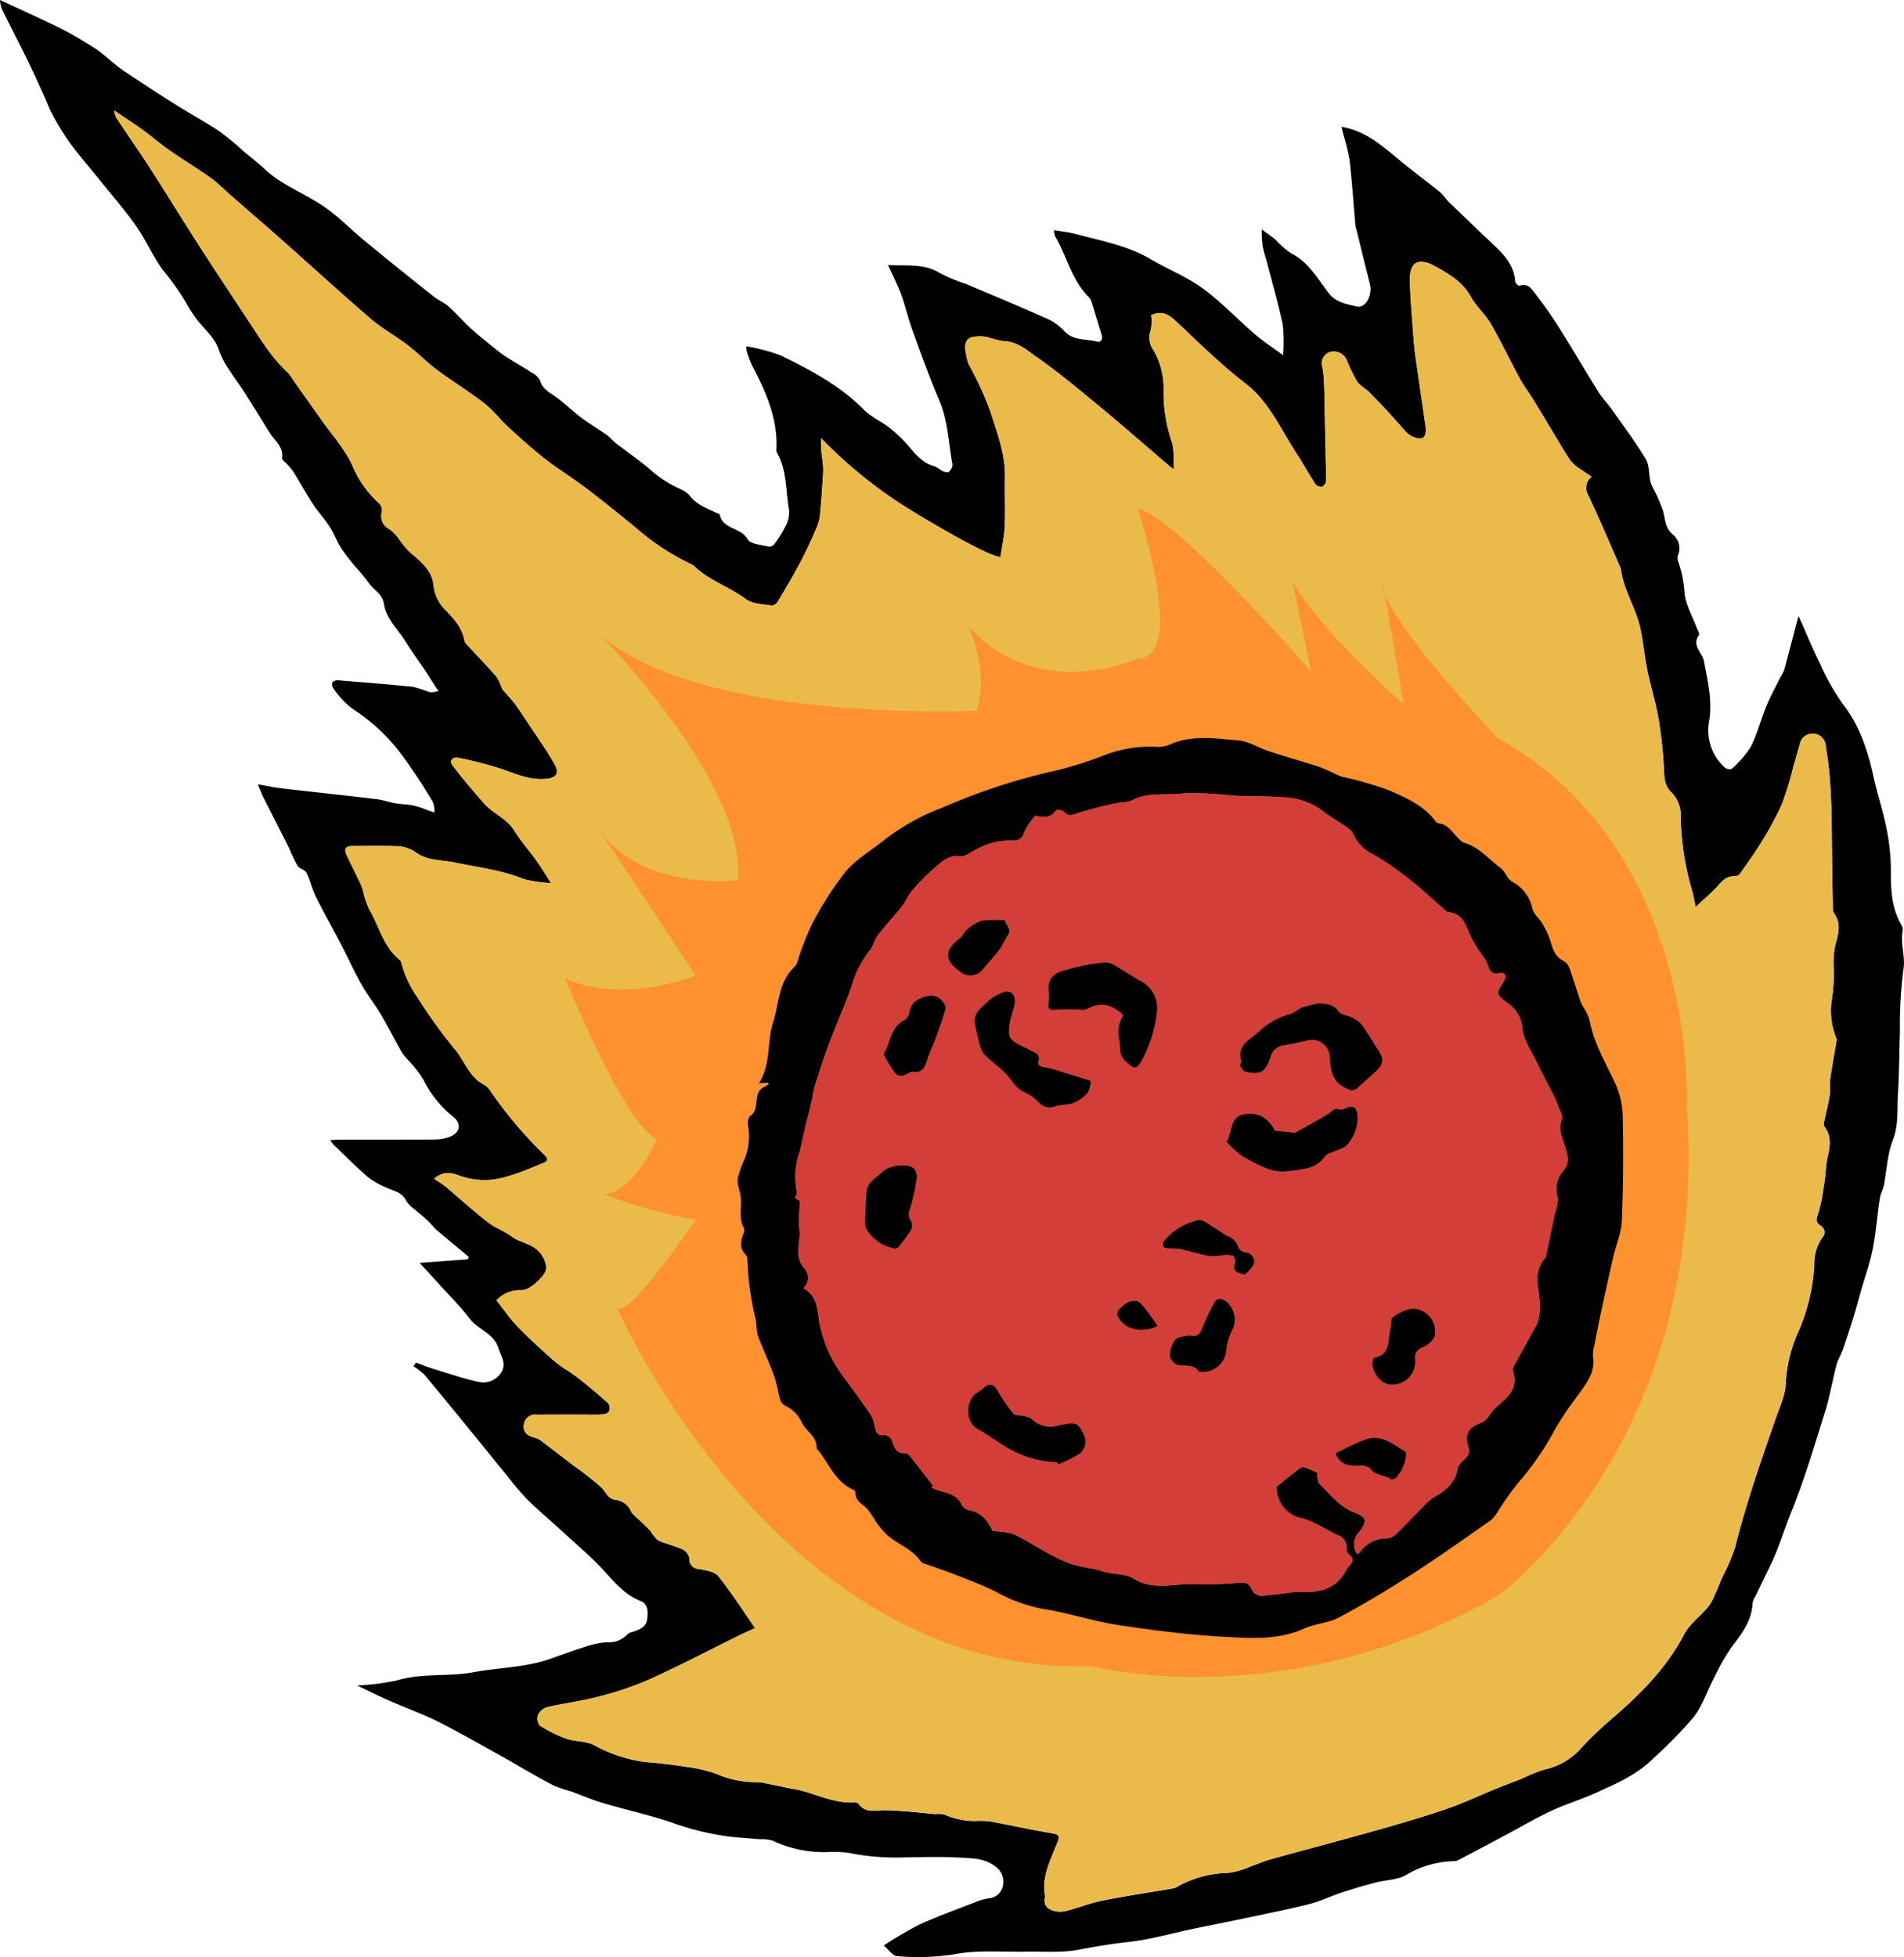 <svg id="Layer_1" data-name="Layer 1" xmlns="http://www.w3.org/2000/svg" viewBox="0 0 291.995 300.059">
  <defs>
    <style>
      .cls-1 {
        fill: #eabb4a;
      }

      .cls-2 {
        fill: #ff922f;
      }

      .cls-3 {
        fill: #d33e38;
      }
    </style>
  </defs>
  <title>461c5c19-9b85-4fb6-b4bb-8333c5d6bfae</title>
  <path d="M39.54,120.259c1.506,0.257,2.621.5,3.75,0.63,4.8,0.556,9.609,1.06,14.408,1.63,1,0.118,1.964.475,2.957,0.648,0.947,0.164,1.931.148,2.862,0.365,0.973,0.228,1.9.64,3.1,1.058a4.241,4.241,0,0,0-.185-1.52,80.333,80.333,0,0,0-4.828-7.349A29,29,0,0,0,54,108.631a13.546,13.546,0,0,1-2.857-3.067,1.069,1.069,0,0,1-.16-0.945,1.053,1.053,0,0,1,.861-0.312c3.851,0.307,7.7.609,11.544,1.009a23.008,23.008,0,0,1,2.523.819,3.734,3.734,0,0,0,1.328-.2c-0.21-.306-0.427-0.606-0.628-0.918-0.437-.68-0.851-1.375-1.3-2.046-1.035-1.541-2.139-3.038-3.119-4.613-1.179-1.9-2.968-3.463-3.319-5.814-0.227-1.517-1.644-2.109-2.37-3.237a28.582,28.582,0,0,0-1.933-2.342,31.955,31.955,0,0,1-2.189-2.826c-0.693-1.088-1.149-2.328-1.846-3.414-0.746-1.163-1.719-2.179-2.473-3.337-1.1-1.682-2.062-3.446-3.129-5.147a11,11,0,0,0-1.166-1.332,1.549,1.549,0,0,1-.526-0.639c0.3-1.765-1.1-2.68-1.873-3.908-1.307-2.084-2.587-4.186-3.912-6.258-0.74-1.157-1.587-2.245-2.313-3.41a12.584,12.584,0,0,1-1.51-2.874c-0.646-2.135-2.433-3.389-3.623-5.1a18.142,18.142,0,0,1-1.357-2.106,40.5,40.5,0,0,0-3.712-5.264c-1.522-2.1-2.561-4.539-4.047-6.665-1.662-2.378-3.584-4.575-5.4-6.84-1.58-1.965-3.239-3.87-4.744-5.89a37.778,37.778,0,0,1-2.615-4.233c-0.546-.98-0.928-2.05-1.4-3.074C5.9,12.831,5.089,11,4.211,9.205,3.022,6.773,1.772,4.371.558,1.951A4.414,4.414,0,0,1,0,0C3.162,1.476,6.354,2.894,9.476,4.45c1.815,0.9,3.54,1.995,5.263,3.07a23.556,23.556,0,0,1,2.073,1.659c0.765,0.608,1.505,1.256,2.317,1.795,2.549,1.692,5.108,3.37,7.7,5,2.254,1.417,4.6,2.688,6.819,4.16a43.452,43.452,0,0,1,3.689,3.042c1.086,0.91,2.212,1.777,3.246,2.743,2.644,2.469,6.059,3.7,8.989,5.679,2.337,1.581,4.326,3.67,6.52,5.471q5.152,4.229,10.38,8.366c0.725,0.577,1.626.943,2.311,1.556,1.218,1.089,2.293,2.338,3.5,3.436,1.242,1.126,2.568,2.161,3.874,3.213a18.722,18.722,0,0,0,1.732,1.243c1.195,0.756,2.43,1.45,3.612,2.224a2.936,2.936,0,0,1,1.308,1.209c0.388,1.422,1.567,1.895,2.583,2.641,1.3,0.958,2.461,2.114,3.756,3.087,1.251,0.939,2.612,1.73,3.891,2.634,0.529,0.374.942,0.911,1.456,1.311,1.9,1.481,3.931,2.819,5.7,4.438a18.822,18.822,0,0,0,4.254,2.609,3.726,3.726,0,0,1,1.289.914c1.072,1.436,2.669,2,4.191,2.708a0.978,0.978,0,0,1,.454.227c0.44,2.316,3.247,1.95,4.275,3.8,0.422,0.761,2.139.836,3.289,1.136a1.059,1.059,0,0,0,.834-0.433,16.112,16.112,0,0,0,1.629-2.6,4.692,4.692,0,0,0,.608-2.514c-0.54-2.954-.286-6.086-1.839-8.829a1,1,0,0,1-.112-0.518c0.242-4.679-1.564-8.764-3.666-12.772a18.86,18.86,0,0,1-.868-2.243,5.575,5.575,0,0,1-.089-0.814,27.692,27.692,0,0,1,5.268,1.391c4.616,2.257,9.16,4.655,12.844,8.4,1.064,1.082,2.576,1.709,3.8,2.654a20.334,20.334,0,0,1,2.693,2.528c1.243,1.391,2.317,2.943,4.294,3.421a6.981,6.981,0,0,1,1.006.624,1.672,1.672,0,0,0,1.091.279,1.553,1.553,0,0,0,.636-1.18c-0.624-3.292-.677-6.683-2.037-9.852-1.5-3.5-2.784-7.092-4.086-10.672-0.663-1.823-1.093-3.732-1.757-5.555-0.523-1.436-1.241-2.8-2.008-4.494,2.949,0.155,5.574-.282,8.019,1.27a26.249,26.249,0,0,0,3.914,1.615c4.254,1.8,8.518,3.58,12.737,5.461a8.068,8.068,0,0,1,2.415,1.836c1.391,1.456,3.3,1.111,4.968,1.555,0.577,0.154.928-.348,0.7-1.06-0.539-1.691-1.022-3.4-1.557-5.093a2.07,2.07,0,0,0-.506-0.773c-2.554-2.61-3.291-6.215-5.071-9.248a3.158,3.158,0,0,1-.152-0.918c1.206,0.21,2.308.318,3.363,0.6,3.933,1.054,7.968,1.778,11.554,3.91,2.581,1.534,5.451,2.641,7.852,4.4,2.879,2.113,5.366,4.756,8.085,7.1,1.23,1.059,2.611,1.945,4.268,3.162a25.05,25.05,0,0,0-.048-4.643c-0.634-3.075-1.52-6.1-2.311-9.139-0.257-.989-0.591-1.961-0.786-2.96a20.415,20.415,0,0,1-.136-2.551c0.93,0.692,1.556,1.111,2.128,1.594a13.892,13.892,0,0,0,2.384,2.084c2.675,1.33,4.037,3.864,5.723,6.056,1.159,1.507,2.786,1.719,4.295,2.088,1.406,0.344,2.5-1.722,2.062-3.446-0.705-2.747-1.368-5.505-2.047-8.259a5.251,5.251,0,0,1-.182-0.778c-0.291-3.311-.513-6.629-0.884-9.931a30.6,30.6,0,0,0-.941-3.878c-0.1-.42-0.2-0.842-0.3-1.251,4.2,0.7,6.967,3.609,10.031,6.037,1.686,1.336,3.409,2.626,5.076,3.984,0.506,0.412.85,1.015,1.324,1.473,2.258,2.184,4.519,4.366,6.81,6.515,1.7,1.592,3.237,3.243,3.4,5.748a0.992,0.992,0,0,0,.633.619c1.327-.5,1.9.511,2.488,1.274,1.24,1.623,2.437,3.288,3.524,5.016,2.081,3.3,4.049,6.679,6.116,9.992,0.58,0.929,1.375,1.721,2.009,2.619,1.788,2.534,3.659,5.022,5.253,7.675,0.589,0.981.442,2.385,0.738,3.57a11.078,11.078,0,0,0,.814,1.7c0.342,0.765.676,1.535,0.97,2.319,0.491,1.309.3,2.824,1.557,3.916a2.724,2.724,0,0,1,.86,3.242,1.459,1.459,0,0,0,.016.911,17.616,17.616,0,0,1,.963,4.541c0.09,2.018,1.294,3.986,2.018,5.976a1.684,1.684,0,0,1,.267.725c-1.255,1.654.46,2.735,0.718,4.089,0.566,2.978,1.285,5.946.813,9.043a7.711,7.711,0,0,0,2.38,7.261,1.194,1.194,0,0,0,1.077.19,15.258,15.258,0,0,0,2.9-3.365c1-1.96,1.538-4.148,2.38-6.2,0.618-1.5,1.4-2.937,2.125-4.4a7.18,7.18,0,0,0,.624-1.165c0.744-2.726,1.447-5.462,2.163-8.195-0.047-.015.084-0.012,0.107,0.039,1.088,2.417,2.092,4.875,3.267,7.249a35.14,35.14,0,0,0,3.469,6.122c2.582,3.308,3.806,7.078,4.685,11.067,0.6,2.719,1.493,5.377,2.027,8.107a32.628,32.628,0,0,1,.647,6.471c-0.023,2.889.135,5.673,1.629,8.238a1.406,1.406,0,0,1,.178.889c-0.381,2,.472,3.92.1,6.013a68.059,68.059,0,0,0-.519,9.463c-0.114,3.145-.1,6.3-0.3,9.437-0.156,2.4.138,4.8-.805,7.214-0.836,2.138-.907,4.572-1.361,6.866-0.137.692-.524,1.34-0.627,2.034-0.387,2.588-.58,5.212-1.087,7.774-0.428,2.167-1.192,4.267-1.8,6.4-0.342,1.194-.653,2.4-1.019,3.583-0.548,1.776-1.109,3.55-1.713,5.308-0.288.838-.8,1.61-1.019,2.46-0.621,2.36-1.009,4.789-1.737,7.113-1.632,5.21-3.18,10.468-5.229,15.517-1.073,2.644-1.871,5.4-3.116,7.972q-1.159,2.4-2.318,4.792a3.191,3.191,0,0,0-.463,1.094c-0.117,2.637-1.553,4.589-3.09,6.584a33.18,33.18,0,0,0-2.793,4.833c-1.077,2.036-1.794,4.335-3.183,6.117a70.89,70.89,0,0,1-6.242,6.365c-2.491,2.473-5.664,3.829-8.784,5.235-2.253,1.015-4.642,1.731-6.876,2.781-2.447,1.15-4.783,2.536-7.173,3.809q-3.464,1.846-6.94,3.667a1.448,1.448,0,0,1-.637.189,15.027,15.027,0,0,0-7.475,2.15c-1.338.748-3.094,0.723-4.64,1.13q-2.622.69-5.2,1.539c-1.686.555-3.3,1.353-5.017,1.78-3.443.857-6.929,1.544-10.4,2.28-2.391.506-4.792,0.966-7.185,1.464-3.432.714-6.833,1.712-10.3,2.08-2.528.269-4.978,0.7-7.465,1.169-2.629.494-5.4,0.237-8.11,0.293-3.717.076-7.414-.309-11.156,0.439a37.03,37.03,0,0,1-8.512.246c-0.67-.024-1.305-1-2.07-1.632a57.253,57.253,0,0,1,5.44-3.2c3.034-1.369,6.175-2.5,9.28-3.707a11.407,11.407,0,0,1,1.424-.331,2.4,2.4,0,0,0,2.137-1.916,2.827,2.827,0,0,0-1.114-2.925c-1.641-1.313-3.577-1.3-5.445-1.4-2.8-.152-5.617-0.085-8.425-0.04a36.514,36.514,0,0,1-8.619-.679,15.917,15.917,0,0,0-3.2-.132,18.546,18.546,0,0,1-8.522-1.744,5.359,5.359,0,0,0-1.919-.216c-1.367-.116-2.736-0.221-4.1-0.336a41.87,41.87,0,0,1-9.656-2.306c-3.4-1.128-6.912-1.9-10.35-2.917-1.65-.487-3.236-1.187-4.859-1.768a25.453,25.453,0,0,1-2.507-.835c-1.346-.649-2.638-1.411-3.942-2.145-1.382-.778-2.74-1.6-4.127-2.367-3.265-1.806-6.5-3.683-9.83-5.353-2.461-1.233-5.073-2.161-7.6-3.27-1.53-.672-3.022-1.431-4.815-2.286a37.473,37.473,0,0,0,6.064-.771c3.871-1.162,7.883-.535,11.781-1.257,3.966-.734,8.063-0.722,11.92-2.107,1.924-.691,3.85-1.382,5.8-1.986a12.75,12.75,0,0,1,2.862-.511,3.684,3.684,0,0,0,2.98-1.188,2.4,2.4,0,0,1,1.034-.448c0.94-.345,1.882-0.727,2.025-1.877,0.134-1.081.192-2.337-1-2.806-2.339-.922-3.853-2.692-5.473-4.483-1.865-2.062-4.013-3.869-6.064-5.759-1.921-1.771-3.928-3.452-5.8-5.276a43.865,43.865,0,0,1-3.109-3.645c-1.768-2.155-3.51-4.331-5.273-6.489-2.469-3.022-4.931-6.052-7.441-9.04a9.755,9.755,0,0,0-1.672-1.294l0.383-.566c0.86,0.313,1.708.665,2.583,0.931,2.358,0.719,4.7,1.542,7.1,2.042a3.215,3.215,0,0,0,3.453-1.575c0.758-1.284-.1-2.373-0.486-3.61-0.733-2.325-3.094-2.8-4.363-4.469-1.358-1.791-2.971-3.388-4.482-5.061-1.04-1.152-2.095-2.29-3.246-3.547l7.371-.544,0.175-.37c-1.61-1.342-3.233-2.669-4.822-4.035-0.559-.48-1.011-1.081-1.552-1.586-0.62-.579-1.292-1.1-1.924-1.666a4.825,4.825,0,0,1-1.292-1.288c-0.651-1.417-2.043-1.544-3.2-2.107a12.154,12.154,0,0,1-2.7-1.568c-1.769-1.533-3.422-3.2-5.115-4.82-0.186-.178-0.33-0.4-0.681-0.835,0.661-.036,1.111-0.081,1.56-0.082,4.861-.005,9.721.011,14.582-0.02a6.6,6.6,0,0,0,2.075-.362c1.746-.6,2.047-2.023.616-3.17a16.533,16.533,0,0,1-4.492-5.595,17.522,17.522,0,0,0-2.16-2.834,11.534,11.534,0,0,1-1.126-1.316c-1.11-1.945-2.114-3.951-3.252-5.879-0.889-1.507-1.994-2.889-2.864-4.406-1-1.753-1.854-3.595-2.772-5.4-0.289-.568-0.575-1.138-0.874-1.7-1.175-2.214-2.4-4.4-3.51-6.65-0.562-1.143-.82-2.436-1.391-3.573-0.238-.474-1.085-0.62-1.386-1.089a28.418,28.418,0,0,1-1.295-2.71c-1.321-2.636-2.67-5.258-4-7.892C40.106,121.674,39.928,121.177,39.54,120.259Zm36.6,79.113c1.115,1.406,2.08,2.848,3.271,4.07,1.822,1.87,3.756,3.64,5.73,5.351,1.054,0.914,2.335,1.563,3.438,2.427,1.606,1.257,3.168,2.574,4.687,3.935a1.366,1.366,0,0,1,.186,1.2,1.227,1.227,0,0,1-.933.5c-0.931.07-1.871,0.031-2.807,0.032-2.452,0-4.905-.017-7.357.017a1.786,1.786,0,0,0-2.04,1.681c-0.063,1.118.691,1.623,1.73,1.855a3.431,3.431,0,0,1,1.215.678c1.557,1.171,3.093,2.369,4.638,3.554a46.017,46.017,0,0,1,4.317,3.385c0.709,0.694,1,1.791,2.222,1.916a2.9,2.9,0,0,1,2.385,1.867,2.25,2.25,0,0,0,.522.554c0.806,0.78,1.638,1.536,2.414,2.345a5.986,5.986,0,0,0,1.144,1.418c1.213,0.572,2.568.842,3.784,1.41a2.026,2.026,0,0,1,1.058,1.4,1.466,1.466,0,0,0,1.482,1.61c1.024,0.192,2.363.374,2.923,1.074,2,2.505,3.737,5.228,5.652,7.982-0.974.449-1.736,0.781-2.481,1.148-4.525,2.23-9,4.577-13.589,6.661a50.386,50.386,0,0,1-7.8,2.668c-2.609.7-5.315,1.03-7.955,1.629a2.34,2.34,0,0,0-1.439,1.123,1.8,1.8,0,0,0,.21,1.676,19.7,19.7,0,0,0,4.057,2.031c1.364,0.475,2.973.354,4.24,0.975a22.105,22.105,0,0,0,8,2.624c2.1,0.167,4.2.413,6.284,0.744a21.58,21.58,0,0,1,4.555,1.079,15.477,15.477,0,0,0,6.266,1.27,5.4,5.4,0,0,1,1.184.156c1.123,0.22,2.244.453,3.365,0.686,0.95,0.2,1.918.337,2.842,0.618,2.45,0.746,4.831,1.774,7.474,1.645a0.831,0.831,0,0,1,.615.153c1.1,1.6,2.72,1,4.2,1.043,1.163,0.031,2.326.105,3.487,0.2,1.389,0.112,2.774.275,4.163,0.4a3.892,3.892,0,0,1,1.315.038,11.433,11.433,0,0,0,5.358.983,11.4,11.4,0,0,1,1.861.122c3.013,0.564,6.01,1.214,9.03,1.731,1.471,0.252,1.576.346,1.012,1.754-1.018,2.54-2.32,5.023-1.795,7.916a0.721,0.721,0,0,1-.015.266c-0.264,1.282.559,1.819,1.565,2.065a3.891,3.891,0,0,0,1.837-.077c1.843-.485,3.636-1.194,5.5-1.564,3.52-.7,7.076-1.225,10.615-1.829a1.982,1.982,0,0,0,.621-0.2,16.555,16.555,0,0,1,7.961-2.2,12.965,12.965,0,0,0,3.612-1.06c0.97-.319,1.906-0.751,2.887-1.024,3.924-1.093,7.863-2.132,11.791-3.212,2.952-.812,5.905-1.622,8.839-2.5,2.466-.735,4.931-1.489,7.347-2.37,2.119-.772,4.165-1.746,6.254-2.6,1.468-.6,2.959-1.146,4.433-1.735a24.725,24.725,0,0,1,3.328-1.347,10.327,10.327,0,0,0,5.38-3,55.7,55.7,0,0,1,4.45-4.344c4.554-3.883,8.8-7.983,11.617-13.4,0.766-1.473,2.249-2.569,3.377-3.861a6.231,6.231,0,0,0,.962-1.387c0.547-1.155,1.01-2.35,1.52-3.523a29.8,29.8,0,0,0,1.947-4.516c1.656-6.694,3.944-13.18,6.192-19.683,0.62-1.793,1.509-3.616,1.576-5.45a22.008,22.008,0,0,1,2.046-8.212,29.575,29.575,0,0,0,2.339-10.054,7.129,7.129,0,0,1,1.213-4.132,1.136,1.136,0,0,0-.26-1.821c-0.949-.643-0.549-1.261-0.3-2.065a27.193,27.193,0,0,0,.767-3.72c0.171-1.032.3-2.075,0.369-3.118,0.144-2.091,1.342-4.224-.239-6.267a1.325,1.325,0,0,1-.016-0.9c0.269-1.334.623-2.652,0.837-3.993,0.121-.758-0.056-1.563.053-2.325,0.29-2.033.665-4.054,1-6.081a0.837,0.837,0,0,0-.094-0.373,11.161,11.161,0,0,1-.652-5.782,26.012,26.012,0,0,0,.313-4.625,13.119,13.119,0,0,1,.259-3.907c0.414-1.481.942-3.208-.231-4.737a1.647,1.647,0,0,1-.178-0.908q-0.076-3.873-.123-7.747c-0.077-5.646.031-11.3-.956-16.9a2.019,2.019,0,0,0-4.015-.285c-0.308,1.071-.605,2.144-0.918,3.213a52.667,52.667,0,0,1-1.769,5.826,47.638,47.638,0,0,1-3.154,5.847c-1,1.662-2.147,3.235-3.262,4.825a1.063,1.063,0,0,1-.758.449c-1.558-.127-2.241,1.052-3.137,1.96-0.875.887-1.82,1.705-2.941,2.746-0.222-1.048-.332-1.692-0.5-2.322a42.914,42.914,0,0,1-1.8-11.256,5.058,5.058,0,0,0-1.433-4.005c-1.044-.991-1.073-2.2-1.138-3.534a64.571,64.571,0,0,0-.835-7.758c-0.434-2.527-1.209-4.994-1.725-7.51-0.427-2.087-.6-4.227-1.053-6.308-0.68-3.138-2.583-5.889-2.993-9.126a0.945,0.945,0,0,0-.083-0.254c-1.608-3.657-3.163-7.338-4.86-10.953a2.232,2.232,0,0,1,.459-2.95c-0.589-.395-1.114-0.719-1.608-1.085a6.523,6.523,0,0,1-1.566-1.29c-0.928-1.335-1.725-2.761-2.572-4.151q-0.756-1.24-1.5-2.485c-0.6-1-1.195-2-1.815-2.991-0.632-1.006-1.365-1.956-1.929-3-1.51-2.793-2.867-5.671-4.456-8.417-0.859-1.484-2.253-2.663-3.073-4.162-1.261-2.306-3.35-3.5-5.487-4.678-2.6-1.43-3.941-.658-3.865,2.282,0.069,2.7.318,5.4,0.509,8.095,0.078,1.1.172,2.209,0.326,3.3,0.512,3.644,1.056,7.284,1.581,10.926a4.347,4.347,0,0,1,.006.667c-0.013,1.057-.594,1.329-1.5,1.021a3.252,3.252,0,0,1-1.283-.671c-1.022-1.049-1.95-2.187-2.947-3.261-1.05-1.132-2.119-2.248-3.217-3.333a9,9,0,0,1-1.47-1.2,21.863,21.863,0,0,1-1.63-3.31,2.162,2.162,0,0,0-2.529-1.391,1.8,1.8,0,0,0-1.269,2.3,19.23,19.23,0,0,1,.273,2.633c0.08,2.58.112,5.162,0.165,7.743,0.05,2.4.124,4.8,0.124,7.2a1.066,1.066,0,0,1-.631.8,1.155,1.155,0,0,1-.991-0.389c-0.992-1.526-1.86-3.132-2.86-4.652-2.468-3.752-4.187-7.965-7.968-10.869-3.757-2.886-7.15-6.257-10.613-9.512-1.16-1.091-2.256-1.6-3.755-.869a6.63,6.63,0,0,1-.046,2.238,3.259,3.259,0,0,0,.366,3.045,11.711,11.711,0,0,1,1.6,5.967,23.525,23.525,0,0,0,1.193,8c0.478,1.285.281,2.822,0.4,4.373-0.259-.167-0.375-0.224-0.47-0.3-3.7-3.156-7.359-6.358-11.1-9.459-3.115-2.579-6.235-5.173-9.543-7.489-1.5-1.05-3-2.411-5.11-2.4a18.176,18.176,0,0,1-2.235-.58,5.769,5.769,0,0,0-2.659-.01c-0.985.378-1.034,1.452-.8,2.438a8.187,8.187,0,0,0,.417,1.674,53.758,53.758,0,0,1,3.273,7.08c1.063,3.387,2.382,6.663,2.3,10.3-0.054,2.5.071,5-.039,7.489-0.07,1.578-.425,3.143-0.646,4.671-1.589.128-11.129-5.483-14.653-7.708a70.7,70.7,0,0,1-12.872-10.489,18.085,18.085,0,0,0,.205,3.294,10.72,10.72,0,0,1,.127,1.851c-0.13,2.215-.275,4.43-0.491,6.638a7.108,7.108,0,0,1-.589,2.115c-0.746,1.7-1.506,3.406-2.376,5.048-1.1,2.066-2.288,4.082-3.487,6.091a1.3,1.3,0,0,1-.938.633c-1.348-.229-2.944-0.226-3.953-0.977-2.549-1.9-5.68-2.853-7.982-5.1a1.485,1.485,0,0,0-.453-0.278,37.126,37.126,0,0,1-8.618-5.7c-2.458-2-4.911-4-7.434-5.91-2.081-1.577-4.32-2.948-6.38-4.55-1.921-1.495-3.731-3.139-5.526-4.786-1.306-1.2-2.393-2.66-3.784-3.739-2.34-1.814-4.887-3.36-7.263-5.13-1.556-1.159-2.91-2.587-4.453-3.766-1.835-1.4-3.9-2.519-5.647-4.018-4.543-3.9-8.955-7.953-13.44-11.921C40.606,34.461,37.74,32,34.9,29.523a31.222,31.222,0,0,0-2.494-2.2c-2.107-1.473-4.308-2.814-6.419-4.282-1.417-.985-2.722-2.131-4.121-3.143s-2.883-1.967-4.329-2.946a2.465,2.465,0,0,0,.477,1.371c1.725,2.583,3.5,5.133,5.181,7.743,2.379,3.691,4.664,7.442,7.041,11.134,2.568,3.988,5.184,7.944,7.8,11.9,1.888,2.852,3.647,5.806,6.219,8.14a5.082,5.082,0,0,1,.6.874q2.227,3.145,4.458,6.288c1.587,2.248,3.483,4.35,4.655,6.8a16.09,16.09,0,0,0,4.206,6,1.581,1.581,0,0,1,.389,1.287,2.226,2.226,0,0,0,1.194,2.667,7.1,7.1,0,0,1,1.575,1.7,15.006,15.006,0,0,0,1.358,1.652c1.7,1.489,3.6,2.838,3.812,5.342a6.144,6.144,0,0,0,1.871,3.733c1.27,1.355,2.529,2.7,2.853,4.634a1.212,1.212,0,0,0,.328.559c1.533,1.662,3.109,3.285,4.593,4.99a7.514,7.514,0,0,1,.828,1.78,1.941,1.941,0,0,0,.31.409c0.562,0.653,1.167,1.274,1.683,1.963,0.648,0.866,1.233,1.781,1.829,2.685,1.432,2.173,2.971,4.287,4.241,6.551,0.835,1.489.222,2.154-1.439,2.279-2.689.2-4.989-1.031-7.433-1.77-1.935-.586-3.9-1.084-5.885-1.481-0.731-.147-1.506.352-0.871,1.187,1.522,2,3.16,3.918,4.819,5.81,1.364,1.555,3.456,2.278,4.614,4.134,1.011,1.619,2.295,3.066,3.407,4.625,0.772,1.082,1.457,2.226,2.251,3.45a18.882,18.882,0,0,1-4.274-.64c-3.372-1.364-6.943-1.751-10.443-2.5-2.007-.43-4.156-0.227-5.978-1.533a5.162,5.162,0,0,0-2.58-.947c-2.4-.13-4.813-0.045-7.221-0.052-1.042,0-1.257.519-.854,1.376,0.652,1.386,1.343,2.754,2.008,4.135a8.92,8.92,0,0,1,.449,1.1,15.3,15.3,0,0,0,1.018,3.113c1.545,2.6,2.175,5.76,4.711,7.754a0.67,0.67,0,0,1,.195.343,16.158,16.158,0,0,0,2.358,5.181,80.792,80.792,0,0,0,5.777,8.053c1.576,1.785,2.224,4.328,4.544,5.524a3.053,3.053,0,0,1,1.038,1.026,64.6,64.6,0,0,0,8.293,9.8c0.542,0.54.5,0.913-.19,1.185-1.732.677-3.436,1.464-5.219,1.964a11.511,11.511,0,0,1-7.476.058c-1.606-.657-2.769-0.724-4.09.407a20.948,20.948,0,0,1,1.769,1.2c2.145,1.8,4.211,3.69,6.412,5.413,1.129,0.884,2.556,1.38,3.714,2.234,1.381,1.019,3.246,1.066,4.422,2.579,0.836,1.076,1.152,2.361.563,3.15-0.846,1.134-2.31,2.509-3.506,2.505A4.86,4.86,0,0,0,76.141,199.372Z"/>
  <path class="cls-1" d="M76.141,199.372a4.86,4.86,0,0,1,3.8-1.549c1.2,0,2.66-1.371,3.506-2.505,0.589-.789.273-2.074-0.563-3.15-1.176-1.513-3.041-1.56-4.422-2.579-1.158-.854-2.585-1.351-3.714-2.234-2.2-1.723-4.267-3.617-6.412-5.413a20.948,20.948,0,0,0-1.769-1.2c1.321-1.131,2.484-1.064,4.09-.407a11.511,11.511,0,0,0,7.476-.058c1.783-.5,3.487-1.287,5.219-1.964,0.695-.272.732-0.645,0.19-1.185a64.6,64.6,0,0,1-8.293-9.8,3.053,3.053,0,0,0-1.038-1.026c-2.321-1.2-2.968-3.739-4.544-5.524a80.792,80.792,0,0,1-5.777-8.053,16.158,16.158,0,0,1-2.358-5.181,0.67,0.67,0,0,0-.195-0.343c-2.536-1.994-3.166-5.156-4.711-7.754a15.3,15.3,0,0,1-1.018-3.113,8.92,8.92,0,0,0-.449-1.1c-0.664-1.381-1.356-2.749-2.008-4.135-0.4-.857-0.188-1.379.854-1.376,2.408,0.007,4.82-.078,7.221.052a5.162,5.162,0,0,1,2.58.947c1.822,1.306,3.971,1.1,5.978,1.533,3.5,0.749,7.071,1.136,10.443,2.5a18.882,18.882,0,0,0,4.274.64c-0.794-1.224-1.479-2.368-2.251-3.45-1.112-1.559-2.4-3.006-3.407-4.625-1.158-1.856-3.251-2.578-4.614-4.134-1.659-1.892-3.3-3.808-4.819-5.81-0.635-.835.14-1.334,0.871-1.187,1.982,0.4,3.95.9,5.885,1.481,2.444,0.74,4.744,1.974,7.433,1.77,1.661-.126,2.274-0.79,1.439-2.279-1.27-2.264-2.808-4.378-4.241-6.551-0.6-.9-1.181-1.819-1.829-2.685-0.515-.688-1.12-1.309-1.683-1.963a1.941,1.941,0,0,1-.31-0.409,7.514,7.514,0,0,0-.828-1.78c-1.483-1.7-3.06-3.328-4.593-4.99a1.212,1.212,0,0,1-.328-0.559c-0.324-1.936-1.583-3.279-2.853-4.634a6.144,6.144,0,0,1-1.871-3.733c-0.216-2.5-2.114-3.853-3.812-5.342a15.006,15.006,0,0,1-1.358-1.652,7.1,7.1,0,0,0-1.575-1.7,2.226,2.226,0,0,1-1.194-2.667,1.581,1.581,0,0,0-.389-1.287,16.09,16.09,0,0,1-4.206-6c-1.172-2.448-3.068-4.55-4.655-6.8q-2.222-3.148-4.458-6.288a5.082,5.082,0,0,0-.6-0.874c-2.572-2.334-4.331-5.288-6.219-8.14-2.618-3.955-5.234-7.912-7.8-11.9-2.377-3.692-4.662-7.443-7.041-11.134-1.682-2.61-3.457-5.16-5.181-7.743a2.465,2.465,0,0,1-.477-1.371c1.445,0.979,2.915,1.924,4.329,2.946s2.7,2.157,4.121,3.143C28.1,24.513,30.3,25.853,32.4,27.327a31.222,31.222,0,0,1,2.494,2.2c2.844,2.482,5.709,4.938,8.536,7.439,4.485,3.968,8.9,8.021,13.44,11.921,1.745,1.5,3.812,2.616,5.647,4.018,1.543,1.179,2.9,2.607,4.453,3.766,2.376,1.771,4.923,3.316,7.263,5.13,1.391,1.078,2.478,2.54,3.784,3.739,1.8,1.648,3.605,3.291,5.526,4.786,2.059,1.6,4.3,2.974,6.38,4.55,2.523,1.911,4.976,3.915,7.434,5.91a37.126,37.126,0,0,0,8.618,5.7,1.485,1.485,0,0,1,.453.278c2.3,2.247,5.433,3.2,7.982,5.1,1.009,0.751,2.605.748,3.953,0.977A1.3,1.3,0,0,0,119.3,92.2c1.2-2.009,2.392-4.025,3.487-6.091,0.87-1.642,1.63-3.345,2.376-5.048a7.108,7.108,0,0,0,.589-2.115c0.216-2.208.361-4.423,0.491-6.638a10.72,10.72,0,0,0-.127-1.851,18.085,18.085,0,0,1-.205-3.294,70.7,70.7,0,0,0,12.872,10.489c3.524,2.224,13.064,7.836,14.653,7.708,0.221-1.528.576-3.093,0.646-4.671,0.11-2.492-.015-4.993.039-7.489,0.079-3.635-1.241-6.911-2.3-10.3a53.758,53.758,0,0,0-3.273-7.08,8.187,8.187,0,0,1-.417-1.674c-0.231-.986-0.181-2.06.8-2.438a5.769,5.769,0,0,1,2.659.01,18.176,18.176,0,0,0,2.235.58c2.111-.014,3.61,1.346,5.11,2.4,3.308,2.316,6.428,4.91,9.543,7.489,3.745,3.1,7.406,6.3,11.1,9.459,0.095,0.081.21,0.138,0.47,0.3-0.118-1.551.079-3.087-.4-4.373a23.525,23.525,0,0,1-1.193-8,11.711,11.711,0,0,0-1.6-5.967,3.259,3.259,0,0,1-.366-3.045,6.63,6.63,0,0,0,.046-2.238c1.5-.731,2.595-0.222,3.755.869,3.463,3.254,6.856,6.625,10.613,9.512,3.781,2.9,5.5,7.118,7.968,10.869,1,1.52,1.868,3.127,2.86,4.652a1.155,1.155,0,0,0,.991.389,1.066,1.066,0,0,0,.631-0.8c0-2.4-.074-4.8-0.124-7.2-0.053-2.581-.085-5.163-0.165-7.743a19.23,19.23,0,0,0-.273-2.633,1.8,1.8,0,0,1,1.269-2.3,2.162,2.162,0,0,1,2.529,1.391,21.863,21.863,0,0,0,1.63,3.31,9,9,0,0,0,1.47,1.2c1.1,1.085,2.167,2.2,3.217,3.333,1,1.074,1.925,2.212,2.947,3.261a3.252,3.252,0,0,0,1.283.671c0.909,0.308,1.49.036,1.5-1.021a4.347,4.347,0,0,0-.006-0.667c-0.525-3.642-1.069-7.282-1.581-10.926-0.154-1.1-.248-2.2-0.326-3.3-0.191-2.7-.44-5.394-0.509-8.095-0.075-2.94,1.265-3.713,3.865-2.282,2.136,1.175,4.225,2.371,5.487,4.678,0.82,1.5,2.215,2.678,3.073,4.162,1.589,2.746,2.946,5.624,4.456,8.417,0.563,1.042,1.3,1.991,1.929,3,0.62,0.987,1.211,1.993,1.815,2.991q0.752,1.243,1.5,2.485c0.847,1.391,1.645,2.816,2.572,4.151a6.523,6.523,0,0,0,1.566,1.29c0.494,0.366,1.019.69,1.608,1.085a2.232,2.232,0,0,0-.459,2.95c1.7,3.615,3.252,7.3,4.86,10.953a0.945,0.945,0,0,1,.083.254c0.41,3.237,2.313,5.988,2.993,9.126,0.451,2.081.626,4.221,1.053,6.308,0.515,2.516,1.291,4.983,1.725,7.51a64.571,64.571,0,0,1,.835,7.758c0.065,1.338.093,2.543,1.138,3.534a5.058,5.058,0,0,1,1.433,4.005,42.914,42.914,0,0,0,1.8,11.256c0.164,0.63.274,1.274,0.5,2.322,1.121-1.04,2.066-1.859,2.941-2.746,0.9-.908,1.579-2.087,3.137-1.96a1.063,1.063,0,0,0,.758-0.449c1.115-1.589,2.263-3.163,3.262-4.825a47.638,47.638,0,0,0,3.154-5.847,52.667,52.667,0,0,0,1.769-5.826c0.313-1.069.611-2.142,0.918-3.213a2.019,2.019,0,0,1,4.015.285c0.987,5.6.879,11.251,0.956,16.9q0.053,3.874.123,7.747a1.647,1.647,0,0,0,.178.908c1.172,1.529.645,3.256,0.231,4.737a13.119,13.119,0,0,0-.259,3.907,26.012,26.012,0,0,1-.313,4.625,11.161,11.161,0,0,0,.652,5.782,0.837,0.837,0,0,1,.094.373c-0.33,2.027-.705,4.048-1,6.081-0.109.762,0.068,1.567-.053,2.325-0.214,1.341-.569,2.66-0.837,3.993a1.325,1.325,0,0,0,.016.9c1.581,2.043.384,4.176,0.239,6.267-0.072,1.043-.2,2.086-0.369,3.118a27.193,27.193,0,0,1-.767,3.72c-0.253.8-.653,1.422,0.3,2.065a1.136,1.136,0,0,1,.26,1.821,7.129,7.129,0,0,0-1.213,4.132,29.575,29.575,0,0,1-2.339,10.054,22.008,22.008,0,0,0-2.046,8.212c-0.067,1.834-.956,3.657-1.576,5.45-2.248,6.5-4.536,12.989-6.192,19.683a29.8,29.8,0,0,1-1.947,4.516c-0.511,1.173-.974,2.368-1.52,3.523a6.231,6.231,0,0,1-.962,1.387c-1.127,1.292-2.61,2.388-3.377,3.861-2.818,5.418-7.063,9.518-11.617,13.4a55.7,55.7,0,0,0-4.45,4.344,10.327,10.327,0,0,1-5.38,3,24.725,24.725,0,0,0-3.328,1.347c-1.473.589-2.965,1.133-4.433,1.735-2.09.857-4.135,1.83-6.254,2.6-2.416.88-4.881,1.635-7.347,2.37-2.934.874-5.887,1.685-8.839,2.5-3.928,1.08-7.867,2.12-11.791,3.212-0.981.273-1.917,0.7-2.887,1.024a12.965,12.965,0,0,1-3.612,1.06,16.555,16.555,0,0,0-7.961,2.2,1.982,1.982,0,0,1-.621.2c-3.54.6-7.1,1.129-10.615,1.829-1.862.371-3.655,1.079-5.5,1.564a3.891,3.891,0,0,1-1.837.077c-1.006-.246-1.829-0.783-1.565-2.065a0.721,0.721,0,0,0,.015-0.266c-0.525-2.893.777-5.376,1.795-7.916,0.564-1.408.459-1.5-1.012-1.754-3.02-.517-6.017-1.167-9.03-1.731a11.4,11.4,0,0,0-1.861-.122,11.433,11.433,0,0,1-5.358-.983,3.892,3.892,0,0,0-1.315-.038c-1.389-.12-2.774-0.283-4.163-0.4-1.16-.094-2.323-0.168-3.487-0.2-1.478-.039-3.1.552-4.2-1.043a0.831,0.831,0,0,0-.615-0.153c-2.643.128-5.024-.9-7.474-1.645-0.924-.282-1.893-0.421-2.842-0.618-1.121-.233-2.241-0.467-3.365-0.686a5.4,5.4,0,0,0-1.184-.156,15.477,15.477,0,0,1-6.266-1.27,21.58,21.58,0,0,0-4.555-1.079c-2.082-.331-4.183-0.577-6.284-0.744a22.105,22.105,0,0,1-8-2.624c-1.266-.621-2.876-0.5-4.24-0.975a19.7,19.7,0,0,1-4.057-2.031,1.8,1.8,0,0,1-.21-1.676,2.34,2.34,0,0,1,1.439-1.123c2.639-.6,5.345-0.93,7.955-1.629a50.386,50.386,0,0,0,7.8-2.668c4.592-2.084,9.064-4.43,13.589-6.661,0.745-.367,1.507-0.7,2.481-1.148-1.914-2.754-3.647-5.477-5.652-7.982-0.56-.7-1.9-0.882-2.923-1.074a1.466,1.466,0,0,1-1.482-1.61,2.026,2.026,0,0,0-1.058-1.4c-1.216-.567-2.571-0.838-3.784-1.41a5.986,5.986,0,0,1-1.144-1.418c-0.776-.809-1.608-1.564-2.414-2.345a2.25,2.25,0,0,1-.522-0.554,2.9,2.9,0,0,0-2.385-1.867c-1.219-.125-1.514-1.222-2.222-1.916a46.017,46.017,0,0,0-4.317-3.385c-1.545-1.186-3.082-2.384-4.638-3.554a3.431,3.431,0,0,0-1.215-.678c-1.039-.232-1.793-0.737-1.73-1.855a1.786,1.786,0,0,1,2.04-1.681c2.452-.034,4.9-0.014,7.357-0.017,0.936,0,1.876.037,2.807-.032a1.227,1.227,0,0,0,.933-0.5,1.366,1.366,0,0,0-.186-1.2c-1.519-1.361-3.081-2.678-4.687-3.935-1.1-.864-2.384-1.513-3.438-2.427-1.974-1.711-3.908-3.481-5.73-5.351C78.221,202.22,77.256,200.777,76.141,199.372Zm41.632-33.365,0.123,0.2a4.3,4.3,0,0,1-.637.42c-1.992.867-.516,3.475-2.27,4.525a2.068,2.068,0,0,0-.245,1.523,9.3,9.3,0,0,1-.855,5.727,16.6,16.6,0,0,0-.551,1.632c-0.535,1.255.171,2.384,0.285,3.574,0.152,1.576-.382,3.217.5,4.731a1.107,1.107,0,0,1-.091.777c-0.445,1.177-.648,2.3.391,3.311a1.136,1.136,0,0,1,.206.748,46.389,46.389,0,0,0,1.344,9.424,14.265,14.265,0,0,0,.217,2.062c0.791,2.109,1.759,4.152,2.535,6.267,0.432,1.177.58,2.457,0.939,3.666a1.646,1.646,0,0,0,.764.936,5.115,5.115,0,0,1,2.557,2.576c0.655,1.364,2.362,2.141,2.257,3.962a0.532,0.532,0,0,0,.169.2c1.759,2.108,2.678,4.966,5.49,6.139a0.566,0.566,0,0,1,.311.406c-0.067,1.351,1.089,1.777,1.822,2.55a19.847,19.847,0,0,1,1.314,1.961,13.747,13.747,0,0,0,1.588,1.895c1.667,1.56,4.037,2.247,5.35,4.272a1.468,1.468,0,0,0,.706.311c1.491,0.533,3,1.016,4.472,1.6,2.143,0.851,4.314,1.663,6.37,2.695a24.112,24.112,0,0,0,7.207,2.6c3.85,0.595,7.6,1.864,11.448,2.449,5.4,0.82,10.835,1.516,16.281,1.811,4.08,0.221,8.262.535,12.224-1.259,1.721-.779,3.783-0.856,5.43-1.737,3.8-2.031,7.5-4.261,11.119-6.595,4.07-2.623,8.017-5.438,11.993-8.2a5.134,5.134,0,0,0,1.111-1.3,47.387,47.387,0,0,1,3.222-4.556,43.567,43.567,0,0,0,5.708-8.345,55.84,55.84,0,0,1,3.508-5.16c1.236-1.74,2.609-3.391,2.232-5.775a5.614,5.614,0,0,1,.223-1.841c0.334-1.745.675-3.488,1.049-5.224,0.594-2.758,1.2-5.515,1.833-8.264,0.429-1.859,1.236-3.691,1.314-5.558,0.219-5.265.239-10.544,0.141-15.814a12.93,12.93,0,0,0-1.092-5.09c-1.5-3.216-3.339-6.264-4-9.824a7.891,7.891,0,0,0-.9-1.9,6.678,6.678,0,0,1-.427-0.789c-0.59-1.753-1.128-3.524-1.754-5.263a2.072,2.072,0,0,0-.878-1.112c-1.335-.644-1.691-1.825-2.06-3.1a12.065,12.065,0,0,0-1.2-2.6c-0.466-.81-1.331-1.479-1.544-2.33a6.081,6.081,0,0,0-3.125-4.146c-0.743-.412-1.044-1.566-1.759-2.093-1.834-1.353-3.308-3.244-5.645-3.883a2.388,2.388,0,0,1-.818-0.662c-0.946-.894-1.59-2.184-3.12-2.31a0.978,0.978,0,0,1-.486-0.428c-1.838-2.4-4.556-3.544-7.167-4.678a57.651,57.651,0,0,0-7.118-2.041,13.931,13.931,0,0,1-1.582-.7c-0.732-.314-1.452-0.671-2.209-0.912-2.446-.78-4.918-1.481-7.358-2.279-1.6-.522-3.124-1.536-4.737-1.669-3.5-.289-7.072-0.893-10.5.64a5.046,5.046,0,0,1-2.353.337,19.282,19.282,0,0,0-7.933,1.4,57.692,57.692,0,0,1-7.074,2.222,94.769,94.769,0,0,0-17.437,5.686,34.111,34.111,0,0,0-8.735,4.786c-2.043,1.695-4.476,3.037-6.152,5.028a50.087,50.087,0,0,0-5.261,8.236,42.16,42.16,0,0,0-2.116,5.529,2.087,2.087,0,0,1-.433.812c-2.548,2.317-2.4,5.707-3.351,8.628-0.965,2.963-.262,6.336-2.15,9.248Z"/>
  <path class="cls-2" d="M229.686,244.666s32.5-23.058,29-74.9c0,0,2-39.424-29-56.609,0,0-18.407-19.186-17.7-24.186l3.3,19s-13.66-12-17.128-19l2.926,14s-20.873-24-26.634-25c0,0,7.761,23,0,23,0,0-15.166,7-25.963-5,0,0,3.338,7,1.27,13,0,0-43.068,2-58.068-12,0,0,22.906,23,21.453,38,0,0-14.808,1.814-21.453-8l15,22.588s-11,4.526-20,.469c0,0,9,22.288,14,24.616,0,0-3,7.667-8,8.5a80.4,80.4,0,0,0,14,3.9s-10,14.758-12,13.593c0,0,24.7,56.335,72.6,54.835C167.285,255.473,197.186,263.36,229.686,244.666Z"/>
  <path d="M117.773,166.006l-1.378.069c1.888-2.912,1.185-6.286,2.15-9.248,0.952-2.922.8-6.312,3.351-8.628a2.087,2.087,0,0,0,.433-0.812,42.16,42.16,0,0,1,2.116-5.529,50.087,50.087,0,0,1,5.261-8.236c1.677-1.99,4.109-3.333,6.152-5.028a34.111,34.111,0,0,1,8.735-4.786,94.769,94.769,0,0,1,17.437-5.686A57.692,57.692,0,0,0,169.1,115.9a19.282,19.282,0,0,1,7.933-1.4,5.046,5.046,0,0,0,2.353-.337c3.432-1.532,7.005-.929,10.5-0.64,1.613,0.133,3.141,1.147,4.737,1.669,2.44,0.8,4.912,1.5,7.358,2.279,0.756,0.241,1.476.6,2.209,0.912a13.931,13.931,0,0,0,1.582.7,57.651,57.651,0,0,1,7.118,2.041c2.611,1.134,5.329,2.28,7.167,4.678a0.978,0.978,0,0,0,.486.428c1.53,0.126,2.174,1.417,3.12,2.31a2.388,2.388,0,0,0,.818.662c2.337,0.639,3.811,2.53,5.645,3.883,0.715,0.527,1.016,1.681,1.759,2.093a6.081,6.081,0,0,1,3.125,4.146c0.214,0.851,1.078,1.519,1.544,2.33a12.065,12.065,0,0,1,1.2,2.6c0.369,1.275.725,2.456,2.06,3.1a2.072,2.072,0,0,1,.878,1.112c0.626,1.739,1.165,3.51,1.754,5.263a6.678,6.678,0,0,0,.427.789,7.891,7.891,0,0,1,.9,1.9c0.662,3.561,2.5,6.609,4,9.824a12.93,12.93,0,0,1,1.092,5.09c0.1,5.27.078,10.549-.141,15.814-0.078,1.867-.885,3.7-1.314,5.558-0.634,2.749-1.239,5.506-1.833,8.264-0.374,1.736-.715,3.48-1.049,5.224a5.614,5.614,0,0,0-.223,1.841c0.377,2.384-1,4.035-2.232,5.775a55.84,55.84,0,0,0-3.508,5.16,43.567,43.567,0,0,1-5.708,8.345,47.387,47.387,0,0,0-3.222,4.556,5.134,5.134,0,0,1-1.111,1.3c-3.976,2.767-7.923,5.581-11.993,8.2-3.621,2.334-7.322,4.563-11.119,6.595-1.647.881-3.709,0.957-5.43,1.737-3.961,1.794-8.143,1.48-12.224,1.259-5.445-.3-10.884-0.99-16.281-1.811-3.851-.586-7.6-1.854-11.448-2.449a24.112,24.112,0,0,1-7.207-2.6c-2.057-1.032-4.227-1.844-6.37-2.695-1.471-.584-2.981-1.067-4.472-1.6a1.468,1.468,0,0,1-.706-0.311c-1.313-2.025-3.682-2.712-5.35-4.272a13.747,13.747,0,0,1-1.588-1.895,19.847,19.847,0,0,0-1.314-1.961c-0.733-.772-1.889-1.2-1.822-2.55a0.566,0.566,0,0,0-.311-0.406c-2.812-1.172-3.731-4.03-5.49-6.139a0.532,0.532,0,0,1-.169-0.2c0.105-1.821-1.6-2.6-2.257-3.962a5.115,5.115,0,0,0-2.557-2.576,1.646,1.646,0,0,1-.764-0.936c-0.359-1.209-.506-2.488-0.939-3.666-0.776-2.114-1.744-4.157-2.535-6.267a14.265,14.265,0,0,1-.217-2.062,46.389,46.389,0,0,1-1.344-9.424,1.136,1.136,0,0,0-.206-0.748c-1.039-1.013-.836-2.135-0.391-3.311a1.107,1.107,0,0,0,.091-0.777c-0.882-1.515-.349-3.155-0.5-4.731-0.114-1.19-.821-2.319-0.285-3.574a16.6,16.6,0,0,1,.551-1.632,9.3,9.3,0,0,0,.855-5.727,2.068,2.068,0,0,1,.245-1.523c1.754-1.05.278-3.658,2.27-4.525a4.3,4.3,0,0,0,.637-0.42Zm5.451,31.515c2.205,1.206,2.1,3.457,2.452,5.362a20.075,20.075,0,0,0,3.847,8.442q2.047,2.743,3.994,5.56a4.8,4.8,0,0,1,.57,1.538c0.219,0.857.208,1.819,1.593,1.611a1.43,1.43,0,0,1,1.115.818c0.317,1.114.682,2.013,2.067,1.962a0.831,0.831,0,0,1,.584.294c1.24,1.564,2.458,3.146,3.682,4.723l-0.3.217c1.561,0.908,3.778.639,4.7,2.729a1.765,1.765,0,0,0,1.173.784c2.012,0.368,2.856,1.9,3.554,3.2a11.869,11.869,0,0,1,3.18.453c1.726,0.776,3.307,1.867,4.983,2.763a28.453,28.453,0,0,0,3.833,1.81,30.606,30.606,0,0,0,3.533.763c0.647,0.146,1.272.393,1.919,0.538,1.384,0.311,2.991.238,4.122,0.942,2.849,1.773,5.8.872,8.731,0.843,1.019-.01,2.04.058,3.059,0.036,1.253-.027,2.51-0.065,3.756-0.185,1.085-.1,2.1-0.333,2.638,1.055a1.71,1.71,0,0,0,1.315.885c1.761-.092,3.512-0.372,5.268-0.578a2.556,2.556,0,0,1,.4.012c3.034,0.123,5.819-.235,7.439-3.344,0.448-.859,1.749-1.466.306-2.54a1.2,1.2,0,0,1-.23-0.881,2.021,2.021,0,0,0-1.456-2c-1.794-.851-3.49-2.029-5.372-2.54a4.781,4.781,0,0,1-3.9-4.443c-0.011-.084,0-0.171,0-0.431,1.13-.9,2.326-1.882,3.556-2.814a1.016,1.016,0,0,1,.819-0.1c0.658,0.228,1.285.546,1.892,0.814a3.156,3.156,0,0,0,.191,1.568c1.7,1.638,3.116,3.606,5.466,4.508,1.965,0.754,2,1.361.692,3.047a2.632,2.632,0,0,0-.277,3.313,1.085,1.085,0,0,0,.391-0.179,4.823,4.823,0,0,1,4.045-2.2,2.312,2.312,0,0,0,1.441-.584c1.431-1.363,2.776-2.816,4.176-4.213a8.5,8.5,0,0,1,1.77-1.544c1.876-1.025,3.293-2.327,3.642-4.572a3.053,3.053,0,0,1,.869-1.078c0.487-.575,1.064-0.923.735-2.009-0.649-2.143.025-3.046,2.139-3.813a2.723,2.723,0,0,0,.91-0.853,13.723,13.723,0,0,1,1.066-1.321c1.715-1.522,3.667-2.9,2.7-5.7a0.9,0.9,0,0,1,.09-0.647c1.2-2.187,2.451-4.347,3.612-6.555a5.546,5.546,0,0,0,.4-1.813c0.378-2.782-1.459-5.807.921-8.373a0.567,0.567,0,0,0,.07-0.255q0.7-3.352,1.4-6.7a5.559,5.559,0,0,0,.4-2.257,4.241,4.241,0,0,1,.863-4.112,2.713,2.713,0,0,0,.59-2.45c-0.335-1.826-1.611-3.513-.785-5.544A2.932,2.932,0,0,0,239.1,170a15.005,15.005,0,0,0-.619-1.6c-0.873-1.748-1.819-3.46-2.66-5.222-0.888-1.86-2.217-3.719-2.374-5.658a4.914,4.914,0,0,0-2.194-3.654c-1.812-1.485-1.9-1.376-.708-3.3a2.963,2.963,0,0,0,.21-0.341c0.314-.705-0.125-1.176-0.682-1.046-1.261.3-1.677-.277-1.954-1.345a5.731,5.731,0,0,0-.811-1.365,21.277,21.277,0,0,1-2-3.386c-0.611-1.635-1.258-3.034-3.23-3.242a1.227,1.227,0,0,1-.545-0.361c-1.769-1.537-3.474-3.156-5.316-4.6a46.523,46.523,0,0,0-5.575-3.847,6.254,6.254,0,0,1-3.152-3.233,2.464,2.464,0,0,0-.945-0.968c-1.222-.85-2.558-1.556-3.7-2.5a10.665,10.665,0,0,0-6.235-2.091c-2.18-.19-4.382-0.11-6.572-0.207-1.516-.067-3.025-0.28-4.541-0.341a34.978,34.978,0,0,0-4.648.011c-2.48.234-5.073-.26-7.407,1.1a6.04,6.04,0,0,1-1.556.21,64.321,64.321,0,0,0-6.646,1.669c-0.876.3-1.371,0.537-2.068-.2a1.529,1.529,0,0,0-1.216-.272c-0.818,1.292-1.989,1.13-3.155.88a9.54,9.54,0,0,0-1.741,2.507,1.569,1.569,0,0,1-1.865,1.272,10.722,10.722,0,0,0-5.448,1.358c-0.829.4-1.732,1.162-2.5,1.055-1.636-.229-2.625.69-3.632,1.539a35.005,35.005,0,0,0-3.634,3.615c-0.677.766-1.067,1.778-1.706,2.586-1.171,1.48-2.478,2.853-3.63,4.346-0.507.657-.693,1.554-1.166,2.246a16.117,16.117,0,0,0-2.52,4.448c-1.01,3.326-2.517,6.5-3.745,9.761-0.8,2.134-1.509,4.306-2.2,6.479-0.267.84-.355,1.735-0.558,2.6-0.362,1.537-.758,3.066-1.124,4.6-0.256,1.077-.446,2.171-0.733,3.239a11.058,11.058,0,0,0-.376,6.038,2.007,2.007,0,0,1-.32.893l0.763,0.456c-0.049,1.092-.112,2.041-0.126,2.991-0.009.594,0.058,1.19,0.086,1.785,0.088,1.876-.829,3.835.749,5.584A2.16,2.16,0,0,1,123.225,197.521Z"/>
  <path class="cls-3" d="M123.225,197.521a2.16,2.16,0,0,0,.154-3.027c-1.578-1.748-.661-3.708-0.749-5.584-0.028-.6-0.095-1.19-0.086-1.785,0.014-.95.077-1.9,0.126-2.991l-0.763-.456a2.007,2.007,0,0,0,.32-0.893,11.058,11.058,0,0,1,.376-6.038c0.288-1.068.477-2.162,0.733-3.239,0.365-1.536.761-3.065,1.124-4.6,0.2-.862.291-1.757,0.558-2.6,0.691-2.173,1.4-4.345,2.2-6.479,1.229-3.263,2.736-6.435,3.745-9.761a16.117,16.117,0,0,1,2.52-4.448c0.472-.692.659-1.589,1.166-2.246,1.152-1.493,2.459-2.866,3.63-4.346,0.639-.807,1.029-1.82,1.706-2.586a35.005,35.005,0,0,1,3.634-3.615c1.008-.849,2-1.767,3.632-1.539,0.771,0.108,1.675-.655,2.5-1.055a10.722,10.722,0,0,1,5.448-1.358,1.569,1.569,0,0,0,1.865-1.272,9.54,9.54,0,0,1,1.741-2.507c1.165,0.25,2.336.412,3.155-.88a1.529,1.529,0,0,1,1.216.272c0.7,0.732,1.192.5,2.068,0.2a64.321,64.321,0,0,1,6.646-1.669,6.04,6.04,0,0,0,1.556-.21c2.333-1.363,4.926-.869,7.407-1.1a34.978,34.978,0,0,1,4.648-.011c1.516,0.06,3.025.274,4.541,0.341,2.19,0.1,4.392.017,6.572,0.207a10.665,10.665,0,0,1,6.235,2.091c1.138,0.947,2.474,1.652,3.7,2.5a2.464,2.464,0,0,1,.945.968,6.254,6.254,0,0,0,3.152,3.233,46.523,46.523,0,0,1,5.575,3.847c1.843,1.442,3.547,3.061,5.316,4.6a1.227,1.227,0,0,0,.545.361c1.972,0.209,2.619,1.607,3.23,3.242a21.277,21.277,0,0,0,2,3.386,5.731,5.731,0,0,1,.811,1.365c0.277,1.068.693,1.64,1.954,1.345,0.557-.13,1,0.34.682,1.046a2.963,2.963,0,0,1-.21.341c-1.194,1.922-1.1,1.813.708,3.3a4.914,4.914,0,0,1,2.194,3.654c0.157,1.939,1.486,3.8,2.374,5.658,0.841,1.762,1.788,3.474,2.66,5.222a15.005,15.005,0,0,1,.619,1.6,2.932,2.932,0,0,1,.469,1.483c-0.825,2.032.45,3.719,0.785,5.544a2.713,2.713,0,0,1-.59,2.45,4.241,4.241,0,0,0-.863,4.112,5.559,5.559,0,0,1-.4,2.257q-0.7,3.353-1.4,6.7a0.567,0.567,0,0,1-.07.255c-2.38,2.566-.542,5.591-0.921,8.373a5.546,5.546,0,0,1-.4,1.813c-1.161,2.207-2.411,4.368-3.612,6.555a0.9,0.9,0,0,0-.09.647c0.971,2.795-.981,4.175-2.7,5.7a13.723,13.723,0,0,0-1.066,1.321,2.723,2.723,0,0,1-.91.853c-2.114.766-2.788,1.67-2.139,3.813,0.329,1.086-.248,1.434-0.735,2.009a3.053,3.053,0,0,0-.869,1.078c-0.349,2.245-1.765,3.547-3.642,4.572a8.5,8.5,0,0,0-1.77,1.544c-1.4,1.4-2.745,2.85-4.176,4.213a2.312,2.312,0,0,1-1.441.584,4.823,4.823,0,0,0-4.045,2.2,1.085,1.085,0,0,1-.391.179,2.632,2.632,0,0,1,.277-3.313c1.309-1.687,1.273-2.294-.692-3.047-2.35-.9-3.766-2.87-5.466-4.508a3.156,3.156,0,0,1-.191-1.568c-0.607-.268-1.234-0.585-1.892-0.814a1.016,1.016,0,0,0-.819.1c-1.231.933-2.426,1.912-3.556,2.814,0,0.259-.009.346,0,0.431a4.781,4.781,0,0,0,3.9,4.443c1.881,0.51,3.578,1.689,5.372,2.54a2.021,2.021,0,0,1,1.456,2,1.2,1.2,0,0,0,.23.881c1.444,1.073.142,1.681-.306,2.54-1.62,3.109-4.405,3.467-7.439,3.344a2.556,2.556,0,0,0-.4-0.012c-1.755.206-3.507,0.486-5.268,0.578a1.71,1.71,0,0,1-1.315-.885c-0.541-1.389-1.553-1.16-2.638-1.055-1.247.12-2.5,0.158-3.756,0.185-1.019.022-2.039-.046-3.059-0.036-2.932.029-5.882,0.93-8.731-.843-1.13-.7-2.738-0.631-4.122-0.942-0.647-.145-1.272-0.392-1.919-0.538a30.606,30.606,0,0,1-3.533-.763,28.453,28.453,0,0,1-3.833-1.81c-1.676-.9-3.257-1.987-4.983-2.763a11.869,11.869,0,0,0-3.18-.453c-0.7-1.305-1.542-2.835-3.554-3.2a1.765,1.765,0,0,1-1.173-.784c-0.926-2.091-3.143-1.822-4.7-2.729l0.3-.217c-1.224-1.577-2.442-3.159-3.682-4.723a0.831,0.831,0,0,0-.584-0.294c-1.384.051-1.75-.848-2.067-1.962a1.43,1.43,0,0,0-1.115-.818c-1.386.208-1.374-.754-1.593-1.611a4.8,4.8,0,0,0-.57-1.538q-1.943-2.817-3.994-5.56a20.075,20.075,0,0,1-3.847-8.442C125.322,200.978,125.43,198.727,123.225,197.521Zm79.106-43.7a21.206,21.206,0,0,0-2.547.607c-0.7.254-1.286,0.835-1.989,1.06a10.88,10.88,0,0,0-4.56,2.515c-1.317,1.326-3.666,2.08-2.878,4.722,0.052,0.174-.236.471-0.167,0.614a1.743,1.743,0,0,0,.709.952c2.409,0.557,3.164.125,3.936-2.227a2.392,2.392,0,0,1,2.061-1.8c1.176-.19,2.345-0.44,3.5-0.719a2.765,2.765,0,0,1,3.553,2.624c0.075,1.993.432,3.842,2.623,4.732a1.3,1.3,0,0,0,1.662-.135c0.894-.86,1.846-1.659,2.759-2.5,1.222-1.125,1.276-1.953.342-3.326-0.917-1.349-1.694-2.8-2.7-4.078a5.618,5.618,0,0,0-1.97-1.131,3.459,3.459,0,0,1-1.291-.519C204.654,154,203.545,153.957,202.331,153.825Zm-30.074,1.813a4.871,4.871,0,0,0-.631,3.712c0.309,1.086-.226,2.252.956,3.333,1.28,1.171,1.626,1.47,2.513-.067a20.186,20.186,0,0,0,2.328-7.528,4.643,4.643,0,0,0-2.559-4.716c-0.674-.328-1.272-0.811-1.937-1.163-1.151-.61-2.362-1.716-3.486-1.644a30.436,30.436,0,0,0-7.109,1.513,2.515,2.515,0,0,0-1.508,2.716,7.681,7.681,0,0,1-.014,1.953c-0.185.984,0.186,1.146,1.073,1.078,1.181-.091,2.373-0.031,3.56-0.035a2.651,2.651,0,0,0,1.158-.028C168.694,153.556,170.527,153.959,172.257,155.638Zm15.829,19.442a17.184,17.184,0,0,0,2.413,2.172,24.946,24.946,0,0,0,4.293,2.09,7.077,7.077,0,0,0,2.7.231,24.451,24.451,0,0,0,2.817-.419,4.684,4.684,0,0,0,3.006-2.005,2.907,2.907,0,0,1,1.024-.481c0.806-.4,1.886-0.6,2.348-1.247a6.322,6.322,0,0,0,1.507-4.453c-0.114-1.025-.594-1.527-1.589-1.149a2.005,2.005,0,0,1-1.106.313c-0.895-.382-1.25.316-1.831,0.671-1.646,1.005-3.338,1.935-5.034,2.856a1.689,1.689,0,0,1-.781-0.068c-0.735-.07-1.47-0.136-2.338-0.216-0.92-1.776-2.345-2.936-4.662-2.535C188.5,171.245,189.077,173.528,188.086,175.08Zm-20.8-9.356c-1.423-.444-2.86-0.9-4.3-1.339a16.723,16.723,0,0,0-2.765-.755c-0.823-.1-1.137-0.3-0.908-1.156a1,1,0,0,0-.266-0.884,23.908,23.908,0,0,0-2.274-1.17c-2-.972-2.265-1.4-1.906-3.616,0.166-1.023.59-2.005,0.757-3.029,0.2-1.225-.7-2.084-1.658-1.661a6.793,6.793,0,0,0-2.208,1.178c-1.041,1.088-2.678,1.927-2.214,3.9,0.23,0.978.4,1.973,0.684,2.935a3.789,3.789,0,0,0,.787,1.617c1.154,1.136,2.563,2.04,3.589,3.27,0.76,0.912,1.293,1.926,2.481,2.437a6.6,6.6,0,0,1,2.167,1.515,2.306,2.306,0,0,0,2.635.645c0.917-.262,1.945-0.189,2.818-0.533a5.963,5.963,0,0,0,2.116-1.54A4.676,4.676,0,0,0,167.285,165.724Zm-5.125,58.465,0.1,0.33a21.811,21.811,0,0,0,3.256-1.623,2.332,2.332,0,0,0,.7-2.9c-0.746-1.758-1.273-1.979-2.934-1.639-0.3.063-.615,0.1-0.918,0.167a4.027,4.027,0,0,1-4.15-.977,3.97,3.97,0,0,0-1.77-.512,2.14,2.14,0,0,1-.969-0.215,25.793,25.793,0,0,1-2.313-3.3c-0.771-1.4-1.368-1.6-2.493-.583a4.32,4.32,0,0,1-.766.528c-1.836,1.05-1.928,4.51-.093,5.547,2.271,1.284,4.237,2.975,6.771,3.981A15.18,15.18,0,0,0,162.16,224.189Zm-29.522-36.732,0.057,0.01a2.045,2.045,0,0,0,.061.759,6.122,6.122,0,0,0,4.118,3.122,1.029,1.029,0,0,0,.76,0,24.364,24.364,0,0,0,2.1-2.795,1.542,1.542,0,0,0-.04-1.375,1.661,1.661,0,0,1-.177-1.674,34.476,34.476,0,0,0,1.059-4.751,2.048,2.048,0,0,0-.426-1.626c-0.954-.82-3.718-0.46-4.655.412-0.636.593-1.376,1.082-1.966,1.714a2.505,2.505,0,0,0-.641,1.375C132.744,184.234,132.713,185.848,132.638,187.457Zm2.871-25.8a21.786,21.786,0,0,0,1.737,2.848c0.662,0.8,1.519.4,2.279-.068a0.885,0.885,0,0,1,.523-0.066c1.547,0.173,1.847-.913,2.21-2.056,0.368-1.16.925-2.258,1.343-3.4,0.513-1.406.991-2.826,1.423-4.259a1.231,1.231,0,0,0-.286-0.834,2.223,2.223,0,0,0-2.377-1.113c-1.814.359-2.654,1.139-2.908,2.464a1.776,1.776,0,0,1-.634,1.189C136.548,157.359,136.658,159.677,135.509,161.656Zm77.78,50.624a3.5,3.5,0,0,0,3.728-3.892,1.618,1.618,0,0,1,1.044-1.768,3.686,3.686,0,0,0,1.9-1.592,3.47,3.47,0,0,0-3.482-4.378,6.689,6.689,0,0,0-2.936,1.383c-0.306.213-.107,1.065-0.268,1.585-0.521,1.682.131,4.027-2.5,4.56a0.513,0.513,0,0,0-.207.319C210.06,210.024,211.705,212.306,213.288,212.28Zm-30.907-7.531c-0.581.158-1.677,0.139-2.171,0.675a4.088,4.088,0,0,0-.782,2.611,1.9,1.9,0,0,0,1.3,1.257c1.09,0.194,2.3-.194,3.1.977a1.078,1.078,0,0,0,.64.066,3.572,3.572,0,0,0,3.6-3.494,9.241,9.241,0,0,1,.941-2.986,3.584,3.584,0,0,0-.976-4.323c-0.629-.411-1.363-0.651-1.82.2a34.851,34.851,0,0,0-1.851,3.881C184.035,204.475,183.707,205.069,182.381,204.748ZM154.129,141.12a17.371,17.371,0,0,0-3.647.063,6.632,6.632,0,0,0-2.319,1.477c-0.362.284-.5,0.856-0.869,1.127-2.505,1.856-2.546,3.418-.086,5.163a2.43,2.43,0,0,0,3.663-.516c0.8-.94,1.658-1.84,2.4-2.827,0.507-.678.8-1.51,1.285-2.212C155.228,142.407,154.212,141.869,154.129,141.12Zm36.718,54.335a5.043,5.043,0,0,0,1.444-1.662,1.418,1.418,0,0,0-1.323-1.776,1.434,1.434,0,0,1-1.033-.707,2.67,2.67,0,0,0-1.757-1.823c-0.645-.348-1.222-0.822-1.859-1.187-0.826-.473-1.758-1.364-2.513-1.244a9.447,9.447,0,0,0-5.252,3.15,1.045,1.045,0,0,0-.165.95,1.407,1.407,0,0,0,.9.24,14.83,14.83,0,0,1,1.676.1c1.517,0.332,3.007.795,4.532,1.076a10.172,10.172,0,0,0,2.055-.128,3.365,3.365,0,0,1,1.592.124,1.477,1.477,0,0,1,.21,1.289C189,195.032,189.835,195.093,190.847,195.455Zm13.936,27.365c0.76,1.778,2.057,1.944,3.512,1.912a2.568,2.568,0,0,1,1.809.376c0.8,1.221,2.264.961,3.232,1.719a1.082,1.082,0,0,0,.714-0.225,5.894,5.894,0,0,0,1.583-3.736,0.571,0.571,0,0,0-.184-0.335c-1.867-1.142-3.659-2.7-6.077-1.814C207.826,221.282,206.366,222.085,204.783,222.82ZM177.547,203.3c-0.863-1.18-1.592-2.347-2.494-3.359-0.786-.883-2.1-0.547-3.26.627-0.9.915-.254,1.583,0.339,2.229C173.27,204.031,175.674,204.273,177.547,203.3Z"/>
  <path d="M202.331,153.825c1.214,0.132,2.323.173,3.044,1.394a3.459,3.459,0,0,0,1.291.519,5.618,5.618,0,0,1,1.97,1.131c1.008,1.274,1.784,2.728,2.7,4.078,0.934,1.374.88,2.2-.342,3.326-0.913.84-1.866,1.639-2.759,2.5a1.3,1.3,0,0,1-1.662.135c-2.19-.89-2.548-2.738-2.623-4.732a2.765,2.765,0,0,0-3.553-2.624c-1.159.279-2.328,0.529-3.5,0.719a2.392,2.392,0,0,0-2.061,1.8c-0.772,2.352-1.527,2.785-3.936,2.227a1.743,1.743,0,0,1-.709-0.952c-0.069-.144.219-0.44,0.167-0.614-0.788-2.642,1.561-3.4,2.878-4.722a10.88,10.88,0,0,1,4.56-2.515c0.7-.225,1.29-0.806,1.989-1.06A21.206,21.206,0,0,1,202.331,153.825Z"/>
  <path d="M172.257,155.638c-1.73-1.679-3.563-2.082-5.656-.875a2.651,2.651,0,0,1-1.158.028c-1.187,0-2.379-.056-3.56.035-0.886.068-1.258-.094-1.073-1.078a7.681,7.681,0,0,0,.014-1.953,2.515,2.515,0,0,1,1.508-2.716,30.436,30.436,0,0,1,7.109-1.513c1.124-.072,2.335,1.034,3.486,1.644,0.665,0.352,1.262.835,1.937,1.163a4.643,4.643,0,0,1,2.559,4.716,20.186,20.186,0,0,1-2.328,7.528c-0.887,1.537-1.233,1.238-2.513.067-1.182-1.081-.647-2.247-0.956-3.333A4.871,4.871,0,0,1,172.257,155.638Z"/>
  <path d="M188.086,175.08c0.991-1.552.412-3.835,2.767-4.242,2.317-.4,3.742.759,4.662,2.535,0.868,0.08,1.6.147,2.338,0.216a1.689,1.689,0,0,0,.781.068c1.7-.921,3.388-1.85,5.034-2.856,0.581-.355.936-1.053,1.831-0.671a2.005,2.005,0,0,0,1.106-.313c0.995-.378,1.475.124,1.589,1.149a6.322,6.322,0,0,1-1.507,4.453c-0.462.646-1.542,0.852-2.348,1.247a2.907,2.907,0,0,0-1.024.481,4.684,4.684,0,0,1-3.006,2.005,24.451,24.451,0,0,1-2.817.419,7.077,7.077,0,0,1-2.7-.231,24.946,24.946,0,0,1-4.293-2.09A17.184,17.184,0,0,1,188.086,175.08Z"/>
  <path d="M167.285,165.724a4.676,4.676,0,0,1-.466,1.816,5.963,5.963,0,0,1-2.116,1.54c-0.872.345-1.9,0.272-2.818,0.533a2.306,2.306,0,0,1-2.635-.645,6.6,6.6,0,0,0-2.167-1.515c-1.189-.511-1.721-1.526-2.481-2.437-1.026-1.231-2.435-2.135-3.589-3.27a3.789,3.789,0,0,1-.787-1.617c-0.283-.962-0.454-1.957-0.684-2.935-0.464-1.973,1.173-2.812,2.214-3.9a6.793,6.793,0,0,1,2.208-1.178c0.957-.423,1.858.436,1.658,1.661-0.167,1.023-.59,2.005-0.757,3.029-0.359,2.211-.092,2.644,1.906,3.616a23.908,23.908,0,0,1,2.274,1.17,1,1,0,0,1,.266.884c-0.229.86,0.085,1.056,0.908,1.156a16.723,16.723,0,0,1,2.765.755C164.425,164.823,165.862,165.28,167.285,165.724Z"/>
  <path d="M162.16,224.189A15.18,15.18,0,0,1,156.586,223c-2.535-1.005-4.5-2.7-6.771-3.981-1.835-1.037-1.742-4.5.093-5.547a4.32,4.32,0,0,0,.766-0.528c1.125-1.021,1.722-.816,2.493.583a25.793,25.793,0,0,0,2.313,3.3,2.14,2.14,0,0,0,.969.215,3.97,3.97,0,0,1,1.77.512,4.027,4.027,0,0,0,4.15.977c0.3-.068.614-0.1,0.918-0.167,1.661-.341,2.188-0.119,2.934,1.639a2.332,2.332,0,0,1-.7,2.9,21.811,21.811,0,0,1-3.256,1.623Z"/>
  <path d="M132.638,187.457c0.075-1.61.107-3.223,0.252-4.826a2.505,2.505,0,0,1,.641-1.375c0.59-.632,1.329-1.122,1.966-1.714,0.937-.873,3.7-1.233,4.655-0.412a2.048,2.048,0,0,1,.426,1.626,34.476,34.476,0,0,1-1.059,4.751,1.661,1.661,0,0,0,.177,1.674,1.542,1.542,0,0,1,.04,1.375,24.364,24.364,0,0,1-2.1,2.795,1.029,1.029,0,0,1-.76,0,6.122,6.122,0,0,1-4.118-3.122,2.045,2.045,0,0,1-.061-0.759Z"/>
  <path d="M135.509,161.656c1.15-1.979,1.04-4.3,3.311-5.3a1.776,1.776,0,0,0,.634-1.189c0.254-1.325,1.093-2.1,2.908-2.464a2.223,2.223,0,0,1,2.377,1.113,1.231,1.231,0,0,1,.286.834c-0.432,1.432-.91,2.853-1.423,4.259-0.418,1.146-.975,2.244-1.343,3.4-0.363,1.144-.664,2.23-2.21,2.056a0.885,0.885,0,0,0-.523.066c-0.759.464-1.617,0.865-2.279,0.068A21.786,21.786,0,0,1,135.509,161.656Z"/>
  <path d="M213.288,212.28c-1.583.026-3.228-2.256-2.72-3.783a0.513,0.513,0,0,1,.207-0.319c2.633-.533,1.981-2.878,2.5-4.56,0.161-.52-0.037-1.373.268-1.585a6.689,6.689,0,0,1,2.936-1.383,3.47,3.47,0,0,1,3.482,4.378,3.686,3.686,0,0,1-1.9,1.592,1.618,1.618,0,0,0-1.044,1.768A3.5,3.5,0,0,1,213.288,212.28Z"/>
  <path d="M182.381,204.748c1.326,0.32,1.654-.274,1.984-1.132a34.851,34.851,0,0,1,1.851-3.881c0.457-.855,1.191-0.615,1.82-0.2a3.584,3.584,0,0,1,.976,4.323,9.241,9.241,0,0,0-.941,2.986,3.572,3.572,0,0,1-3.6,3.494,1.078,1.078,0,0,1-.64-0.066c-0.8-1.171-2.011-.783-3.1-0.977a1.9,1.9,0,0,1-1.3-1.257,4.088,4.088,0,0,1,.782-2.611C180.7,204.887,181.8,204.907,182.381,204.748Z"/>
  <path d="M154.129,141.12c0.083,0.749,1.1,1.288.424,2.275-0.48.7-.778,1.534-1.285,2.212-0.739.988-1.594,1.888-2.4,2.827a2.43,2.43,0,0,1-3.663.516c-2.46-1.745-2.42-3.306.086-5.163,0.367-.272.507-0.844,0.869-1.127a6.632,6.632,0,0,1,2.319-1.477A17.371,17.371,0,0,1,154.129,141.12Z"/>
  <path d="M190.847,195.455c-1.012-.362-1.851-0.423-1.493-1.594a1.477,1.477,0,0,0-.21-1.289,3.365,3.365,0,0,0-1.592-.124,10.172,10.172,0,0,1-2.055.128c-1.525-.281-3.015-0.744-4.532-1.076a14.83,14.83,0,0,0-1.676-.1,1.407,1.407,0,0,1-.9-0.24,1.045,1.045,0,0,1,.165-0.95,9.447,9.447,0,0,1,5.252-3.15c0.755-.119,1.686.772,2.513,1.244,0.638,0.365,1.214.839,1.859,1.187a2.67,2.67,0,0,1,1.757,1.823,1.434,1.434,0,0,0,1.033.707,1.418,1.418,0,0,1,1.323,1.776A5.043,5.043,0,0,1,190.847,195.455Z"/>
  <path d="M204.783,222.82c1.583-.735,3.043-1.539,4.59-2.1,2.418-.884,4.21.672,6.077,1.814a0.571,0.571,0,0,1,.184.335,5.894,5.894,0,0,1-1.583,3.736,1.082,1.082,0,0,1-.714.225c-0.968-.757-2.436-0.5-3.232-1.719a2.568,2.568,0,0,0-1.809-.376C206.84,224.764,205.543,224.6,204.783,222.82Z"/>
  <path d="M177.547,203.3c-1.873.977-4.277,0.734-5.414-.5-0.593-.646-1.241-1.314-0.339-2.229,1.156-1.174,2.474-1.509,3.26-.627C175.955,200.95,176.684,202.117,177.547,203.3Z"/>
</svg>
